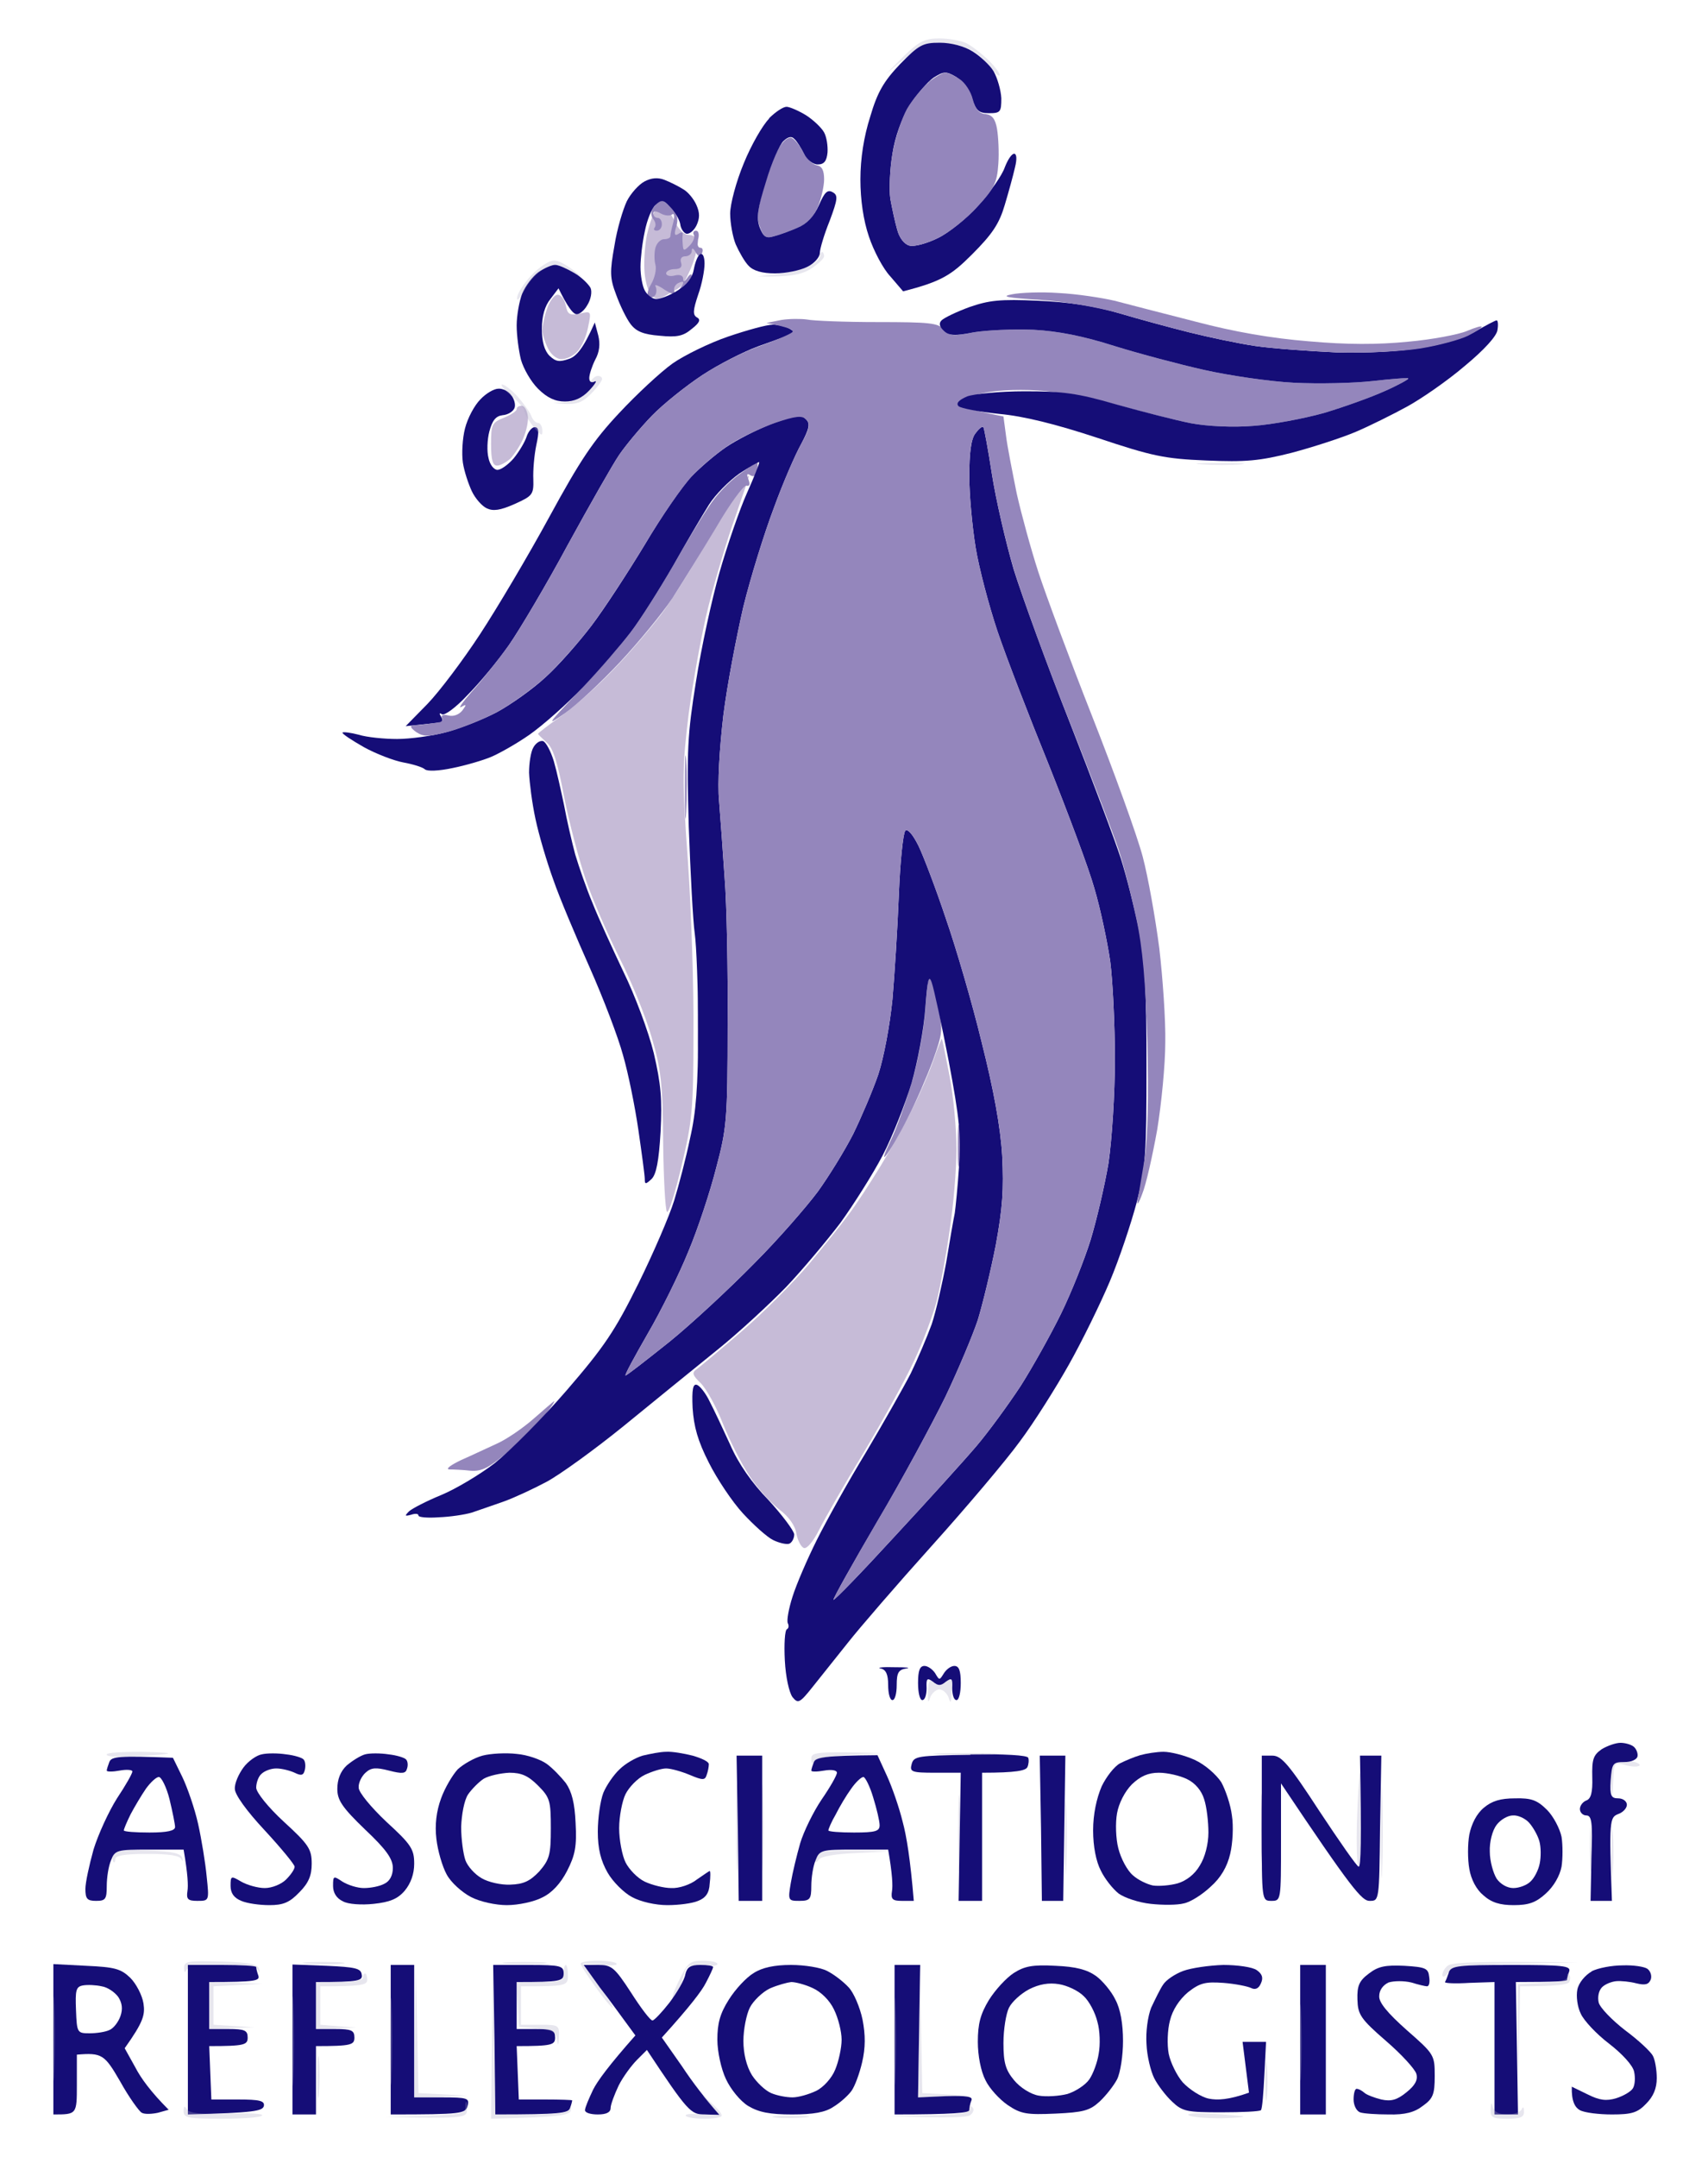 <svg version="1.2" xmlns="http://www.w3.org/2000/svg" viewBox="0 0 400 505" width="400" height="505"><style>.a{opacity:.3;fill:#adaac4}.b{opacity:1;fill:#150d77}.c{fill:#9486bc}.d{fill:#c6bbd7}</style><path class="a" d="m191.5 433.7c-0.5 0.3-0.8 1.1-0.7 1.7q0.2 1.1 1-0.1c0.4-0.7 3.9-1.3 8.7-1.5l8-0.4c-12.5-0.3-16.5-0.1-17 0.3z"/><path class="a" d="m26.6 434c-0.3 0.5-0.4 1.3-0.1 1.8 0.3 0.4 0.5 0.1 0.5-0.6 0-0.8 2.2-1.2 7.5-1.2 5.1 0 7.7 0.4 8 1.3 0.3 0.6 0.4 0.5 0.2-0.3-0.3-1.1-2.2-1.6-7.9-1.8-4.6-0.2-7.9 0.1-8.2 0.8z"/><path class="a" d="m377.4 434c0 5.2 0.1 7.3 0.3 4.5 0.2-2.8 0.2-7 0-9.5-0.2-2.5-0.3-0.2-0.3 5z"/><path class="a" d="m372.3 433c0 4.7 0.2 6.5 0.4 4 0.2-2.5 0.2-6.3 0-8.5-0.2-2.2-0.4-0.2-0.4 4.5z"/><path fill-rule="evenodd" class="b" d="m354.8 421c3.8-0.1 5.2 0.4 7.5 2.7 1.5 1.5 3 4.4 3.4 6.3 0.3 1.9 0.3 5.1 0 7-0.4 2.1-1.8 4.6-3.7 6.3-2.3 2.1-4 2.7-7.5 2.7-3.2 0-5.2-0.6-7.1-2.3-1.6-1.3-2.9-3.7-3.3-6.2-0.4-2.2-0.4-5.8 0-8 0.5-2.5 1.7-4.9 3.4-6.3 1.9-1.6 3.9-2.2 7.3-2.2zm-5.9 12.5c0 2.2 0.8 5 1.6 6.3 0.9 1.3 2.5 2.2 3.9 2.2 1.4 0 3.2-0.7 4-1.5 0.9-0.8 1.9-2.7 2.2-4.3 0.3-1.5 0.3-3.8-0.1-5.2-0.4-1.4-1.5-3.3-2.4-4.3-0.9-1-2.6-1.8-3.8-1.7-1.2 0-2.9 1-3.8 2.2-1 1.3-1.7 4-1.6 6.3z"/><path class="a" d="m249.4 430.5c0 7.7 0.2 10.6 0.3 6.5 0.2-4.1 0.2-10.4 0-14-0.2-3.6-0.3-0.2-0.3 7.5z"/><path class="a" d="m317.8 426c-0.2 6.1 0 11 0.4 11 0.5 0 0.8-4.9 0.8-11 0-6.1-0.2-11-0.4-11-0.3 0-0.6 5-0.8 11z"/><path class="c" d="m295.4 428.5c0 7.7 0.2 10.6 0.3 6.5 0.2-4.1 0.2-10.4 0-14-0.2-3.6-0.3-0.2-0.3 7.5z"/><path class="a" d="m224.4 429c0 8 0.2 11.4 0.3 7.5 0.2-3.9 0.2-10.4 0-14.5-0.1-4.1-0.3-1-0.3 7z"/><path class="a" d="m377.4 413.2c-0.3 0.7-0.3 2.9-0.1 4.8 0.3 3.1 0.4 2.9 0.5-1 0.2-4.5 0.2-4.5 3.2-3.7 1.6 0.4 3 0.3 3-0.1 0-0.4-1.3-0.9-3-1-1.7-0.1-3.3 0.3-3.6 1z"/><path class="a" d="m323.4 429c0 9.6 0.2 13.4 0.3 8.5 0.2-4.9 0.2-12.8 0-17.5-0.1-4.7-0.3-0.6-0.3 9z"/><path class="a" d="m178.4 428c0 9.1 0.2 12.7 0.3 8 0.2-4.7 0.2-12.1 0-16.5-0.1-4.4-0.3-0.6-0.3 8.5z"/><path class="a" d="m172.4 428c0 9.1 0.2 12.7 0.3 8 0.2-4.7 0.2-12.1 0-16.5-0.1-4.4-0.3-0.6-0.3 8.5z"/><path class="b" d="m295.5 428c0 17 0 17 2.3 17 2.2 0 2.2-0.2 2.2-13.8v-13.7c16.6 24.8 19 27.6 20.8 27.5 2.2 0 2.2-0.1 2.4-17l0.3-17h-5c0.4 20.1 0.2 26-0.3 26-0.4 0-4.5-5.9-9.2-13-7.1-10.9-8.9-13-11-13h-2.5z"/><path class="b" d="m243.8 428l0.2 17h5l0.5-34h-6z"/><path fill-rule="evenodd" class="b" d="m205.5 410.9l2.2 4.8c1.2 2.6 2.9 7.5 3.7 10.8 0.9 3.3 1.8 8.8 2.6 18.5h-2.8c-2.2 0-2.6-0.4-2.3-2.3 0.2-1.2 0.1-3.9-0.9-9.7h-8c-7.6 0-8.1 0.1-9 2.5-0.6 1.4-1 4.1-1 6 0 3.1-0.3 3.5-2.8 3.5-2.6 0-2.7-0.1-2-4.2 0.4-2.4 1.4-6.5 2.2-9.3 0.8-2.7 3.1-7.4 5-10.2 2-2.9 3.6-5.7 3.6-6.3 0-0.6-1.3-0.8-3-0.5-1.7 0.3-3 0.3-3 0 0-0.3 0.3-1.2 0.6-2 0.4-1.1 2.3-1.5 14.9-1.6zm-9.8 13.9c-1 1.7-1.7 3.4-1.7 3.7 0 0.3 2.7 0.5 6 0.5 5 0 6-0.3 6-1.7 0-1-0.7-3.9-1.5-6.5-0.8-2.7-1.9-4.8-2.3-4.8-0.5 0-1.8 1.2-2.9 2.8-1.1 1.5-2.7 4.2-3.6 6z"/><path class="b" d="m172.8 428l0.2 17h5.5v-34h-6z"/><path fill-rule="evenodd" class="b" d="m40.5 411.5l2.2 4.5c1.2 2.5 2.9 7.4 3.7 11 0.8 3.6 1.7 9.1 2 12.3 0.6 5.7 0.6 5.7-2.2 5.7-2.2 0-2.6-0.4-2.3-2.3 0.2-1.2 0.1-3.9-0.9-9.7h-8c-7.6 0-8.1 0.1-9 2.5-0.6 1.4-1 4.1-1 6 0 3.1-0.3 3.5-2.5 3.5-2.1 0-2.5-0.5-2.5-2.8 0-1.5 0.9-5.6 1.9-9.2 1.1-3.6 3.6-9 5.5-12 2-3 3.6-5.8 3.6-6.3 0-0.4-1.4-0.5-3-0.2-1.6 0.3-3 0.3-3 0 0-0.3 0.3-1.2 0.6-2 0.5-1.3 2.1-1.5 14.9-1zm-9.9 13.2c-0.9 1.8-1.6 3.5-1.6 3.8 0 0.3 2.7 0.5 6 0.5 4.1 0 6-0.4 6-1.3 0-0.6-0.6-3.6-1.3-6.5-0.7-2.8-1.9-5.2-2.5-5.2-0.6 0-1.9 1.2-3 2.7-1.1 1.6-2.7 4.3-3.6 6z"/><path fill-rule="evenodd" class="b" d="m272.5 410.1c1.6 0 4.9 0.8 7.3 1.9 2.4 1.1 5 3.4 6.2 5.2 1 1.8 2.2 5.3 2.5 7.8 0.4 2.5 0.2 6.5-0.4 9-0.7 3-2.2 5.6-4.6 7.7-1.9 1.8-4.7 3.6-6.3 3.9-1.5 0.4-5 0.4-7.7 0.1-2.8-0.3-6.1-1.4-7.5-2.4-1.4-1.1-3.3-3.5-4.2-5.4-1.1-2.1-1.8-5.6-1.8-9.4 0-3.8 0.8-7.5 2-10.3 1.1-2.3 3-4.7 4.3-5.4 1.2-0.6 3.3-1.5 4.7-1.9 1.4-0.4 3.9-0.8 5.5-0.8zm-10.9 14.4c-0.4 2.2-0.3 5.9 0.3 8.2 0.6 2.4 2.1 5.2 3.4 6.3 1.2 1.1 3.3 2.1 4.7 2.4 1.4 0.2 4 0 5.8-0.5 2-0.6 4-2.1 5.2-4.2 1.2-1.9 2-5 2-7.7 0-2.5-0.4-6-1-7.8-0.6-2-2.1-3.8-4-4.7-1.6-0.8-4.6-1.5-6.6-1.5-2.5 0-4.3 0.8-6.3 2.7-1.7 1.7-3.1 4.5-3.5 6.8z"/><path class="b" d="m227.3 410.8c-12.4 0.2-13.3 0.3-13.8 2.2-0.5 1.8 0 2 5.5 2h6l-0.5 30h5.5v-30c8 0 10.2-0.5 10.6-1.3 0.3-0.6 0.4-1.7 0.2-2.2-0.2-0.6-5.4-0.9-13.6-0.8z"/><path class="a" d="m220 410.7c3.6 0.2 9.7 0.2 13.5 0 3.8-0.2 0.9-0.3-6.5-0.3-7.4 0-10.6 0.1-7 0.3z"/><path class="a" d="m190 411.8q0 1.7 0.8 0.5c0.4-0.7 3.8-1.3 8.2-1.5l7.5-0.4c-15.5-0.4-16.5-0.2-16.5 1.3z"/><path class="b" d="m150.5 411c-1.7 0.5-4.1 1.9-5.4 3.2-1.4 1.3-3.1 3.8-3.8 5.5-0.7 1.8-1.3 5.9-1.3 9.1 0 4 0.7 6.8 2.3 9.6 1.2 2.1 3.8 4.7 5.7 5.7 2 1.1 5.5 1.9 8.3 1.9 2.6 0 5.8-0.4 7.2-1 1.8-0.7 2.6-1.9 2.7-4 0.2-1.6 0.2-3 0-3-0.1 0-1.4 0.9-3 2-1.5 1.2-4.2 2.1-6 2-1.7 0-4.5-0.7-6.2-1.5-1.7-0.8-3.7-2.9-4.5-4.5-0.8-1.6-1.5-5.3-1.5-8 0-2.7 0.7-6.4 1.5-8 0.8-1.6 2.8-3.7 4.5-4.5 1.7-0.8 3.9-1.5 5-1.5 1.1 0 3.6 0.7 5.5 1.5 3.1 1.3 3.6 1.3 4 0 0.3-0.8 0.5-1.9 0.5-2.5 0-0.6-1.7-1.4-3.8-2-2-0.5-4.8-1-6.2-0.9-1.4 0-3.8 0.5-5.5 0.9z"/><path fill-rule="evenodd" class="b" d="m121 410.6c2.5 0.2 5.6 1.3 7 2.3 1.4 1 3.4 3.1 4.5 4.5 1.4 2 2.1 4.7 2.3 9.4 0.3 5.4-0.1 7.5-2 11.2-1.5 2.9-3.5 5.1-5.8 6.2-1.9 1-5.6 1.8-8.3 1.8-2.6 0-6.3-0.8-8.4-1.9-2.1-1.1-4.7-3.4-5.7-5.3-1-1.8-2.1-5.6-2.4-8.3-0.4-3.3 0-6.5 1.1-9.5 0.9-2.5 2.7-5.5 3.9-6.8 1.3-1.2 3.9-2.7 5.8-3.2 1.9-0.5 5.5-0.7 8-0.4zm-11.4 9.5c-0.9 1.4-1.5 4.7-1.6 7.6 0 2.9 0.5 6.4 1 7.8 0.5 1.4 2.2 3.3 3.8 4.2 1.5 0.9 4.5 1.6 6.7 1.5 3.1-0.1 4.6-0.8 6.8-3.1 2.4-2.8 2.7-3.9 2.7-10.1 0-6.4-0.2-7.2-3-10-2.3-2.3-3.9-3-6.7-3-2.1 0.1-4.8 0.7-6 1.4-1.1 0.7-2.8 2.4-3.7 3.7z"/><path class="b" d="m85.5 410.7c-1.1 0.3-3 1.5-4.3 2.6-1.5 1.4-2.2 3.3-2.2 5.5 0 2.6 1.1 4.3 6.5 9.5 5 4.7 6.5 6.9 6.5 9 0 1.7-0.7 3.1-2 3.7-1.1 0.6-3.2 1-4.8 1-1.5 0-3.7-0.7-5-1.5-2.1-1.4-2.2-1.4-2.2 1 0 1.6 0.8 2.9 2.3 3.6 1.2 0.7 4.4 0.9 7.2 0.6 3.7-0.4 5.6-1.1 7.3-3.1 1.4-1.7 2.2-3.9 2.2-6.3 0-3.4-0.7-4.5-6.5-9.8-3.6-3.4-6.5-6.9-6.5-8-0.1-1.1 0.7-2.7 1.6-3.5 1.3-1.2 2.4-1.3 5.5-0.5 3.1 0.8 3.9 0.7 4.2-0.4 0.3-0.8 0.2-1.8-0.2-2.2-0.3-0.4-2.2-1-4.1-1.2-1.9-0.3-4.4-0.3-5.5 0z"/><path class="b" d="m61.3 410.7c-1.2 0.2-3.2 1.6-4.3 3.1-1.1 1.5-2.1 3.7-2 5 0 1.3 2.7 5.1 7 9.7 3.8 4.1 7 8 7 8.5 0 0.6-0.9 1.9-2 3-1.1 1.1-3.3 2-5 2-1.6 0-4.1-0.7-5.5-1.5-2.4-1.4-2.5-1.4-2.5 1 0 1.7 0.8 2.8 2.5 3.5 1.4 0.6 4.3 1 6.6 1 3.2 0 4.7-0.6 7-3 2.2-2.2 2.9-4 2.9-6.7 0-3.4-0.7-4.5-6.5-9.8-3.7-3.4-6.5-6.9-6.5-8 0-1.1 0.5-2.6 1.2-3.2 0.7-0.7 2.2-1.3 3.5-1.3 1.3 0 3.2 0.5 4.3 1 1.6 0.8 2.1 0.6 2.4-0.7 0.2-0.9 0.1-2-0.3-2.4-0.3-0.4-2.2-1-4.1-1.2-1.9-0.3-4.5-0.3-5.7 0z"/><path class="a" d="m25 410.8c0 0.4 2.6 0.6 5.7 0.4 3.2-0.1 6.9-0.4 8.3-0.6 1.4-0.2-1.2-0.4-5.8-0.5-4.5 0-8.2 0.2-8.2 0.6z"/><path class="b" d="m375.1 409.5c-2 1.4-2.3 2.4-2.2 6.6 0.1 3.5-0.3 5-1.4 5.4-0.8 0.3-1.5 1.2-1.5 2 0 0.8 0.7 1.5 1.5 1.5 1.3 0 1.5 1.7 1.2 10l-0.2 10h5c-0.7-18.9-0.5-19.5 1.4-20.3 1.2-0.4 2.1-1.4 2.1-2.2 0-0.8-0.9-1.5-2-1.5-1.7 0-2-0.6-1.8-4.2 0.3-4 0.5-4.3 3.2-4.3 1.7 0 3-0.6 3.1-1.4 0.1-0.7-0.3-1.7-0.9-2.2-0.6-0.5-2-0.9-3.1-0.9-1.1 0-3.1 0.7-4.4 1.5z"/><path class="a" d="m217.3 396.1q-0.1 3.5 0.5 1.4c0.4-1.1 1.4-2 2.2-2 0.8 0 1.8 0.9 2.2 2 0.4 1.5 0.6 1.1 0.7-1.5 0.2-3 0-3.3-1.4-2.3-1.1 1-1.8 1-2.8 0.2-1-0.9-1.3-0.4-1.4 2.2z"/><path class="b" d="m215 394c0 2.2 0.4 4 1 4 0.6 0 1-1.2 1-2.8-0.1-2.3 0.1-2.5 1.5-1.5 1.2 1 1.8 1 3 0 1.4-1 1.6-0.8 1.5 1.5 0 1.6 0.4 2.8 1 2.8 0.6 0 1-1.8 1-4 0-2.9-0.4-4-1.5-4-0.8 0-1.9 0.8-2.5 1.8-1 1.6-1 1.6-2-0.1-0.6-0.9-1.7-1.7-2.5-1.7-1.1 0-1.5 1.1-1.5 4z"/><path class="b" d="m206.3 390.6c1.2 0.3 1.7 1.4 1.7 3.9 0 1.9 0.4 3.5 1 3.5 0.6 0 1-1.6 1-3.5 0-2.9 0.4-3.6 2.2-3.9 1.3-0.2 0-0.3-2.7-0.3-2.8-0.1-4.2 0.1-3.3 0.3z"/><path class="c" d="m125 332.1c-2.5 2.2-6.3 4.8-8.5 5.8-2.2 1-6 2.8-8.5 3.9-2.5 1.2-3.7 2.1-2.8 2.2 1 0 3.3 0.1 5 0.3 2.7 0.2 4.4-0.7 9.2-4.8 3.2-2.7 7-6.5 8.3-8.3 1.3-1.7 2.3-3.2 2.1-3.2-0.2 0.1-2.3 1.9-4.8 4.1z"/><path class="b" d="m162.2 329.6c0.3 4.4 1.2 7.7 3.8 12.8 1.9 3.8 5.5 9.2 8 11.9 2.5 2.7 5.6 5.5 7 6.2 1.4 0.7 3.1 1.1 3.8 0.9 0.6-0.2 1.2-1.2 1.2-2.2-0.1-0.9-2.8-4.5-6-8-3.9-4-7.1-8.6-9-13-1.7-3.7-3.8-8.2-4.8-10.1-0.9-1.9-2.3-3.7-3-3.9-0.9-0.3-1.2 1-1 5.4z"/><path class="c" d="m224.3 268.5c0 4.4 0.2 6 0.4 3.5 0.2-2.5 0.2-6.1 0-8-0.2-1.9-0.4 0.1-0.4 4.5z"/><path class="d" d="m218.6 248.2c-1 2.9-3.2 8-4.9 11.3-1.6 3.3-5 9.4-7.5 13.5-2.5 4.1-5.9 9.3-7.6 11.5-1.6 2.2-5.8 7.4-9.2 11.5-3.5 4.1-10.4 11.1-15.5 15.5-5.1 4.4-9.9 8.4-10.7 9-1.2 0.8-1.1 1.4 0.9 3.3 1.3 1.3 3.7 5.6 5.2 9.5 1.6 4 4.4 9.5 6.2 12.2 1.8 2.8 4.9 6.2 6.9 7.8 2.3 1.7 3.8 3.8 4.1 5.7 0.3 1.6 1.1 3.2 1.8 3.4 0.7 0.2 2.2-1.6 3.5-4.2 1.3-2.6 6-10.8 10.5-18.2 4.4-7.4 9.8-17.1 11.8-21.5 2.1-4.4 4.4-10.7 5.3-14 0.8-3.3 2.2-10.7 3-16.5 0.9-5.8 1.6-14.3 1.6-19 0-4.7-0.7-12.3-1.6-17-0.9-4.7-1.7-8.6-1.8-8.8-0.1-0.2-1 2.1-2 5z"/><path class="c" d="m216.7 236.3c-0.3 4.5-1.7 12.1-3.1 16.9-1.5 4.9-3.7 11.2-5.1 14-1.4 2.9-1.9 4.4-1 3.3 0.9-1.1 3.2-5 5.1-8.8 1.9-3.7 4.5-9.7 5.9-13.5 2.3-6.5 2.4-6.9 1-13.5-0.8-3.7-1.6-6.7-1.8-6.7-0.2 0-0.7 3.7-1 8.2z"/><path class="c" d="m163.4 240c0 6.9 0.1 9.6 0.3 6 0.2-3.6 0.2-9.2 0-12.5-0.2-3.3-0.3-0.4-0.3 6.5z"/><path class="c" d="m160.4 184.5c0 6.6 0.1 9.1 0.3 5.5 0.2-3.6 0.2-9 0-12-0.2-3-0.3-0.1-0.3 6.5z"/><path class="b" d="m124.9 175c-0.6 1-1 3.7-1 5.9 0.1 2.3 0.7 7.1 1.5 10.8 0.8 3.8 2.7 10.2 4.2 14.3 1.4 4.1 5.3 13.3 8.5 20.5 3.2 7.2 6.7 16.4 7.8 20.5 1.2 4.1 2.8 12 3.6 17.5 0.8 5.5 1.5 10.7 1.5 11.5 0 1.3 0.2 1.3 1.6 0 1.1-1.1 1.7-4.2 2.1-11 0.4-7.7 0.1-11.2-1.6-18.5-1.2-4.9-4.4-13.5-7.1-19-2.6-5.5-5.9-12.7-7.2-16-1.4-3.3-3.2-8.5-4.1-11.5-0.8-3-2-8.2-2.6-11.5-0.7-3.3-1.7-7.9-2.4-10.3-0.7-2.3-1.8-4.4-2.5-4.7-0.7-0.2-1.7 0.4-2.3 1.5z"/><path class="d" d="m172.2 115.8c-1.7 2.6-5.4 8.8-8.2 13.7-2.9 4.9-7 11.5-9.3 14.5-2.3 3-7.1 8.7-10.8 12.5-3.6 3.8-9.2 8.8-12.3 11-3.1 2.2-5.6 4.1-5.6 4.3 0 0.1 0.9 1 2 2 1.5 1.2 2.6 4.7 4.1 12.7 1.2 6.1 3.5 14.8 5.1 19.5 1.6 4.7 5.2 12.9 7.9 18.3 2.7 5.3 6.1 13.6 7.5 18.5 2.2 7.5 2.6 10.8 2.7 24.4 0.1 8.6 0.5 16 0.9 16.5 0.4 0.4 1.9-4.4 3.4-10.7 2.5-10.4 2.8-13.3 2.8-31 0.1-10.7-0.5-28.9-1.3-40.5-1.4-19.2-1.3-22.2 0.2-34.5 1-7.4 3-18.7 4.6-25 1.6-6.3 4.4-15.8 6.3-21 1.8-5.2 3.3-9.5 3.2-9.7 0-0.1-1.5 1.9-3.2 4.5z"/><path class="a" d="m281.5 108.7c2.8 0.2 6.8 0.2 9 0 2.2-0.2-0.1-0.3-5-0.3-4.9 0-6.8 0.1-4 0.3z"/><path class="c" d="m173.2 111c-2.3 1.6-5.5 4.9-7 7.3-1.6 2.3-5.5 8.7-8.6 14.2-3.2 5.5-7.6 12.5-9.9 15.5-2.3 3-7.8 9.3-12.2 13.9-7.5 7.9-7.7 8.2-3.1 5 2.7-1.9 8.4-7.2 12.8-11.9 4.4-4.7 9.9-11.4 12.3-15 2.3-3.6 6.9-11 10.2-16.5 3.2-5.5 6.4-9.9 7.1-9.8 0.8 0.2 0.9-0.3 0.5-1.4-0.5-1.3-0.4-1.6 0.5-1 0.7 0.4 1.3 0.1 1.5-0.9 0.1-0.9 0.2-1.8 0.1-2.1 0-0.2-1.9 1-4.2 2.7z"/><path class="b" d="m180.5 99.3c-3.3 1.3-8 3.7-10.5 5.4-2.5 1.7-6.1 4.8-8.2 7-2 2.1-6.9 9.2-10.8 15.8-4 6.6-9.6 15.2-12.5 19-2.9 3.8-7.7 9.3-10.7 12-3 2.8-8.1 6.4-11.4 8.2-3.2 1.7-8.6 3.8-11.9 4.7-3.3 0.9-8.5 1.6-11.5 1.6-3 0-7.1-0.4-9-1-1.9-0.5-3.6-0.7-3.8-0.5-0.1 0.3 2.2 1.8 5 3.4 2.9 1.6 7.1 3.2 9.3 3.6 2.2 0.4 4.5 1.1 5 1.6 0.6 0.5 3.2 0.4 6.5-0.3 3-0.6 7.1-1.8 9-2.6 1.9-0.8 6-3.1 9-5.2 3-2.1 8.7-7.1 12.5-11.1 3.9-4.1 8.9-9.9 11.2-12.9 2.3-3 6.7-10 9.9-15.5 3.1-5.5 6.9-11.9 8.4-14.3 1.5-2.4 4.7-5.6 7.1-7.3 2.4-1.6 4.5-2.8 4.7-2.7 0.1 0.2-1.2 3.5-2.9 7.3-1.7 3.8-4.6 12.2-6.4 18.5-1.8 6.3-4.3 17.8-5.5 25.5-2 12.5-2.2 16.2-1.7 34 0.4 11 1 22.3 1.4 25 0.4 2.8 0.8 12.9 0.8 22.5 0 13.2-0.5 19.5-1.9 25.5-0.9 4.4-2.6 10.9-3.7 14.5-1.1 3.6-4.9 12.4-8.4 19.5-5.5 11.1-8 14.8-16.8 25-5.7 6.6-13.3 14.2-16.8 17-3.5 2.7-9.2 6.1-12.6 7.5-3.4 1.4-6.7 3.1-7.5 3.8-1.1 1.1-1 1.2 0.5 0.8 0.9-0.3 1.7-0.3 1.7 0.2 0 0.4 2.1 0.6 4.8 0.4 2.6-0.1 6-0.6 7.7-1.1 1.7-0.6 5-1.7 7.5-2.6 2.5-0.9 7-3 10-4.6 3-1.6 11.2-7.5 18.1-13.1 7-5.7 16.8-13.7 21.9-17.8 5.1-4.1 12.3-10.8 16.1-14.7 3.8-4 9.5-10.8 12.7-15 3.1-4.3 7.6-11.4 9.9-15.8 2.3-4.4 5.3-12.1 6.8-17 1.4-4.9 2.9-12.8 3.2-17.5 0.5-6.6 0.8-8 1.5-6 0.5 1.4 2.3 9.7 4 18.5 2.5 13.3 2.9 17.4 2.4 24.5-0.3 4.7-0.8 9.6-1 11-0.3 1.4-1.2 6.6-2 11.5-0.9 4.9-2.4 11.5-3.4 14.5-1.1 3-3.3 8.2-4.9 11.5-1.7 3.3-6.4 11.6-10.5 18.5-4.2 6.9-9.3 16.1-11.5 20.5-2.2 4.4-4.8 10.4-5.7 13.3-0.9 2.8-1.4 5.6-1.1 6.2 0.3 0.6 0.2 1.2-0.2 1.4-0.5 0.2-0.7 3.5-0.5 7.3 0.2 3.9 1 7.5 1.8 8.6 1.3 1.6 1.7 1.4 4.8-2.5 1.9-2.4 5.6-7 8.3-10.4 2.6-3.3 11.4-13.5 19.5-22.5 8.1-9 17.4-20 20.6-24.4 3.3-4.4 8.4-12.5 11.5-18 3.1-5.5 7.4-14.3 9.6-19.5 2.2-5.2 5-13.6 6.3-18.5 2.1-8.1 2.3-11.3 2.3-32 0-18.1-0.4-24.9-1.8-32-1-4.9-2.9-12.4-4.2-16.5-1.3-4.1-6.7-18.4-11.9-31.7-5.3-13.4-11.2-29.6-13.2-36-1.9-6.5-4.2-16.5-5.1-22.3-0.9-5.8-1.8-10.7-2-11-0.3-0.3-1.1 0.4-1.9 1.5-1 1.3-1.4 4.6-1.4 10 0 4.4 0.7 11.9 1.5 16.8 0.8 4.8 3.1 13.5 5.1 19.5 2 5.9 7.4 19.9 12 31.2 4.5 11.3 9.4 24.3 10.7 29 1.4 4.7 3 12.3 3.7 17 0.6 4.7 1.1 15 1.1 23 0 8.2-0.7 18.8-1.5 24.3-0.9 5.3-2.8 13.4-4.2 18-1.4 4.5-4.5 12.3-6.9 17.2-2.4 4.9-6.7 12.6-9.5 17-2.9 4.4-7.5 10.7-10.3 14-2.8 3.3-11.5 12.9-19.2 21.2-7.7 8.4-14.1 15-14.3 14.8-0.1-0.3 4.5-8.5 10.2-18.2 5.8-9.8 12.9-23 16-29.3 3-6.3 6.4-14.4 7.6-18 1.1-3.6 3-11.4 4.2-17.5 1.6-8.7 1.9-13.1 1.5-21-0.4-6.7-2-15.4-4.8-26.5-2.2-9.1-6-22.1-8.4-29-2.3-6.9-5.2-14.5-6.4-17-1.4-2.8-2.6-4.1-3.1-3.5-0.5 0.6-1.2 7.3-1.5 15-0.3 7.7-1 18.7-1.5 24.5-0.6 6-2 13.5-3.3 17.5-1.3 3.8-4 10.1-5.9 14-2 3.9-5.7 9.9-8.3 13.5-2.7 3.6-9.3 11.2-14.9 16.8-5.6 5.7-14.5 14-19.8 18.3-5.4 4.3-10 7.9-10.3 7.9-0.3 0 2.1-4.4 5.2-9.8 3.1-5.3 7.4-14 9.5-19.2 2.2-5.2 5.1-14 6.5-19.5 2.5-9.4 2.7-11.4 2.7-33.5 0.1-12.9-0.2-28.4-0.7-34.5-0.4-6.1-1-14.2-1.3-18-0.4-4.2 0.1-12.2 1-20 0.9-7.2 3.1-18.6 4.7-25.5 1.7-6.9 4.9-17.2 7.1-23 2.1-5.8 5-12.5 6.4-15 1.9-3.6 2.2-4.8 1.2-5.8-0.7-0.7-1.5-1.2-1.8-1.2-0.3 0.1-3.2 1.1-6.5 2.3z"/><path class="d" d="m121 95.8c0 0.4-1.3 1.3-3 2-2.8 1.1-3 1.6-3 6.2 0 3.7 0.4 5 1.4 5 0.8 0 2.2-0.8 3.2-1.7 0.9-1 2.3-3.1 3-4.8 0.7-1.7 1.2-4 1-5.2-0.2-1.3-0.8-2.3-1.4-2.3-0.7 0-1.2 0.3-1.2 0.8z"/><path class="b" d="m112.5 93.5c-1.4 1.4-3 4.4-3.6 6.8-0.6 2.3-0.8 5.9-0.5 8 0.3 2 1.3 5 2.1 6.7 0.8 1.7 2.4 3.5 3.5 4 1.5 0.7 3.1 0.5 6.5-1 4.2-1.9 4.5-2.2 4.4-5.8-0.1-2 0.2-5.6 0.7-8 0.7-3.2 0.6-4.2-0.4-4.2-0.6 0-1.5 1-1.9 2.3-0.4 1.2-1.7 3.4-3 5-1.3 1.5-3 2.7-3.8 2.7-0.8 0-1.8-1.2-2.1-2.8-0.4-1.5-0.3-4.3 0.2-6.2 0.7-2.6 1.5-3.6 3.1-3.8 1.3-0.1 2.5-0.9 2.8-1.7 0.3-0.8-0.1-2.2-0.8-3-0.6-0.9-2-1.6-3-1.5-1 0-2.9 1.1-4.2 2.5z"/><path class="a" d="m119.7 92.6c1.7 1.4 3.1 3.1 3.1 3.7 0.1 0.7 1.1 2.3 2.2 3.7 1.7 2 2.1 2.2 2 0.8 0-1-0.5-1.8-1-1.8-0.6 0-1.3-0.8-1.6-1.7-0.4-1-1.9-3-3.3-4.6-1.4-1.5-3-2.7-3.5-2.7-0.5 0 0.4 1.2 2.1 2.6z"/><path class="a" d="m138.5 89c-0.3 0.5-0.3 1 0 1 0.3 0-0.3 0.9-1.2 2-1 1.2-3.1 2.1-4.8 2.2l-3 0.1c5.3 0.7 6.7 0.1 8.8-2 1.5-1.5 2.7-3.1 2.7-3.6 0-0.4-0.4-0.7-1-0.7-0.5 0-1.1 0.5-1.5 1z"/><path class="b" d="m170.5 78.8c-4.4 1.5-10.3 4.4-13 6.3-2.8 2-8.4 7.2-12.5 11.6-6.1 6.5-9.1 11-16.4 24.4-4.9 9-12.2 21.3-16.2 27.4-4 6.1-9.5 13.4-12.3 16.3l-5.1 5.2c5.8-0.6 7.8-0.8 8.2-0.9 0.5-0.1 0.5-0.7 0.1-1.3-0.5-0.8-0.4-1 0.2-0.6 0.6 0.4 3.3-1.6 6-4.5 2.8-2.8 7.2-8.1 9.7-11.7 2.5-3.6 8.8-14.2 13.8-23.5 5.1-9.3 10.5-18.8 12-21 1.5-2.2 4.9-6.3 7.6-9.1 2.7-2.8 8.1-7.1 11.9-9.6 3.8-2.5 9.7-5.5 13-6.7 3.3-1.2 6.7-2.4 7.5-2.7 1.3-0.4 1.3-0.6 0-1.4-0.8-0.5-2.6-1-4-1-1.4 0-6.1 1.3-10.5 2.8z"/><path class="c" d="m183 74.9l-3.5 0.7c5.6 1.1 6.6 1.7 6 2.2-0.6 0.5-3.9 1.9-7.5 3.2-3.6 1.2-9.7 4.3-13.5 6.8-3.8 2.5-9.2 6.8-11.9 9.6-2.7 2.8-6.1 6.9-7.6 9.1-1.5 2.2-6.9 11.7-12 21-5 9.3-11.3 19.9-13.8 23.5-2.6 3.6-6.5 8.5-8.7 10.9-2.2 2.5-3.3 4.1-2.5 3.6 1.3-0.7 1.3-0.6 0.3 0.8-0.8 1-2.1 1.5-3.3 1.2-1.1-0.3-1.8-0.1-1.5 0.5 0.3 0.6-0.1 1.1-0.8 1.1-0.6 0.1-1.9 0.3-2.7 0.4-0.8 0.1-2.2 0.3-3 0.3-1.1 0.1-1 0.5 0.5 1.6 1.7 1.1 2.8 1.1 7.5-0.1 3-0.8 8.2-2.9 11.4-4.6 3.3-1.8 8.4-5.5 11.4-8.2 3-2.8 7.8-8.2 10.7-12 2.9-3.9 8.5-12.4 12.5-19 3.9-6.6 9-13.9 11.3-16.3 2.3-2.4 6.2-5.6 8.7-7.2 2.5-1.6 7.2-3.8 10.5-5 4.8-1.6 6.3-1.8 7.3-0.8 1 1.1 0.8 2.2-1.2 5.8-1.4 2.5-4.3 9.2-6.4 15-2.2 5.8-5.4 16.1-7.1 23-1.6 6.9-3.8 18.3-4.7 25.5-0.9 7.8-1.4 15.8-1 20 0.3 3.8 0.9 11.9 1.3 18 0.5 6.1 0.8 21.6 0.7 34.5 0 22.1-0.2 24.1-2.7 33.5-1.4 5.5-4.3 14.3-6.5 19.5-2.1 5.2-6.4 13.9-9.5 19.2-3.1 5.4-5.5 9.8-5.2 9.8 0.3 0 4.9-3.6 10.3-7.9 5.3-4.3 14.2-12.6 19.8-18.3 5.6-5.6 12.2-13.2 14.9-16.8 2.6-3.6 6.3-9.6 8.3-13.5 1.9-3.9 4.6-10.2 5.9-14 1.3-4 2.7-11.5 3.3-17.5 0.5-5.8 1.2-16.8 1.5-24.5 0.3-7.7 1-14.4 1.5-15 0.5-0.6 1.7 0.7 3.1 3.5 1.2 2.5 4.1 10.1 6.4 17 2.4 6.9 6.2 19.9 8.4 29 2.8 11.1 4.4 19.8 4.8 26.5 0.4 7.9 0.1 12.3-1.5 21-1.2 6.1-3.1 13.9-4.2 17.5-1.2 3.6-4.6 11.7-7.6 18-3.1 6.3-10.2 19.5-16 29.2-5.7 9.8-10.3 18-10.2 18.3 0.2 0.2 6.6-6.4 14.3-14.8 7.7-8.3 16.4-17.9 19.2-21.2 2.8-3.3 7.4-9.6 10.3-14 2.8-4.4 7.1-12.1 9.5-17 2.4-4.9 5.5-12.7 6.9-17.3 1.4-4.5 3.3-12.6 4.2-18 0.8-5.4 1.5-16 1.5-24.2 0-8-0.5-18.3-1.1-23-0.7-4.7-2.3-12.3-3.7-17-1.3-4.7-6.2-17.7-10.7-29-4.6-11.3-10-25.3-12-31.3-2-5.9-4.3-14.6-5.1-19.5-0.8-4.8-1.5-12.3-1.5-16.7 0-5.4 0.4-8.7 1.4-10 0.8-1.1 1.6-1.8 1.9-1.5 0.2 0.3 1.1 5.2 2 11 0.9 5.8 3.2 15.8 5.1 22.2 2 6.5 7.8 22.5 13 35.5 5.2 13.1 10.4 26.7 11.6 30.3 1.2 3.6 3 10.8 4.1 16 1.5 6.8 2.2 15.1 2.6 29 0.3 12.6 0.1 22.1-0.6 27-0.7 4.1-1.4 8.6-1.7 10-0.2 1.4 0.3 0.7 1.1-1.5 0.9-2.2 2.4-8.9 3.5-15 1-6.1 1.9-15.3 1.9-20.5 0.1-5.2-0.6-15.1-1.4-22-0.9-6.9-2.6-16.6-3.9-21.5-1.3-4.9-6.7-19.8-11.9-33-5.2-13.2-10.8-28.3-12.5-33.5-1.7-5.2-4-13.6-5.1-18.5-1-5-2.2-11-2.5-13.5l-0.6-4.5c-8.1-1.6-10.5-2.5-10.5-3 0-0.6 2.2-1.6 5-2.3 3.2-0.8 8.1-1.1 13.5-0.8 4.9 0.3 12.9 1.7 19 3.5 5.8 1.6 13.4 3.5 17 4.2 3.8 0.7 9.8 1 14.5 0.6 4.4-0.3 11.8-1.7 16.5-3 4.7-1.4 11.1-3.7 14.2-5.1 3.2-1.4 5.7-2.8 5.5-3-0.1-0.2-3.8 0.1-8.2 0.6-4.4 0.5-12.7 0.7-18.5 0.4-5.8-0.3-15.2-1.7-21-3-5.8-1.3-15.2-3.8-21-5.6-7.2-2.3-13.2-3.5-19-3.8-4.7-0.2-11 0.1-14 0.6-4.8 1-5.7 0.9-7-0.7-1.3-1.5-3.4-1.7-15.5-1.7-7.7 0-15.1-0.3-16.5-0.6-1.4-0.2-4.1-0.2-6 0.1z"/><path class="b" d="m227 71.9c-3 1.1-5.9 2.5-6.5 3.1q-1 1 0.5 2.4c1.2 1.2 2.6 1.3 7 0.4 3-0.5 9.3-0.8 14-0.6 5.8 0.3 11.8 1.5 19 3.8 5.8 1.8 15.2 4.3 21 5.6 5.8 1.3 15.2 2.7 21 3 5.8 0.3 14.1 0.1 18.5-0.4 4.4-0.5 8.1-0.8 8.3-0.6 0.1 0.2-2.4 1.6-5.6 3-3.1 1.4-9.5 3.7-14.2 5.1-4.7 1.3-12.1 2.7-16.5 3-4.7 0.4-10.7 0.1-14.5-0.6-3.6-0.7-11.4-2.7-17.5-4.4-9.3-2.7-12.7-3.1-21.5-3.1-5.9 0-11.8 0.6-13.5 1.2q-3 1.3-2 2.3c0.6 0.5 4.8 1.3 9.5 1.8 5.7 0.5 13.3 2.4 23 5.6 12.9 4.3 15.7 4.9 25.5 5.3 9.2 0.4 12.5 0.1 20-1.8 4.9-1.3 11.7-3.5 15-4.9 3.3-1.4 8.7-4.1 12-5.9 3.3-1.8 9.4-6 13.5-9.5 4.6-3.8 7.6-7.1 7.7-8.5 0.2-1.2 0.1-2.2-0.2-2.2-0.3 0-2.4 1.1-4.8 2.5-2.5 1.5-7.6 3.1-12.7 3.9-5.2 0.9-12.9 1.3-20 1.1-6.3-0.3-14.9-0.9-19-1.5-4.1-0.6-11.1-2.1-15.5-3.2-4.4-1.1-11.8-3.1-16.5-4.5-5.8-1.7-11.8-2.6-19-2.9-8.8-0.4-11.4-0.1-16 1.5z"/><path class="d" d="m128.1 72.3c-0.6 1.7-1.1 4-1.1 5 0 0.9 0.6 2.8 1.3 4.2 0.7 1.5 2.1 2.6 3.2 2.6 1.1 0 2.8-0.8 3.7-1.8 1-1 2.1-3.5 2.5-5.6 0.8-3.9 0.8-3.9-1.9-3.3-2.4 0.5-2.9 0.2-3.3-1.9-0.3-1.4-1.1-2.5-1.9-2.5-0.8 0-1.9 1.5-2.5 3.3z"/><path class="c" d="m237 68.9c-2.7 0.5-1.3 0.8 6.5 1.3 6 0.4 13.4 1.7 18.5 3.1 4.7 1.4 12.1 3.4 16.5 4.5 4.4 1.1 11.4 2.6 15.5 3.2 4.1 0.6 12.7 1.2 19 1.5 6.6 0.2 14.9-0.2 19.5-0.9 4.4-0.7 9.5-2.1 11.3-3 1.7-0.9 3.2-1.8 3.2-2.1 0-0.3-1.6 0.2-3.5 1-1.9 0.8-8.1 2-13.8 2.5-7 0.7-14.3 0.7-23.2-0.1-8.7-0.7-17.4-2.2-26.5-4.6-7.4-1.9-16-4.1-19-4.9-3-0.7-8.9-1.6-13-1.8-4.1-0.3-9.1-0.1-11 0.3z"/><path class="b" d="m126.1 63.7c-1.4 1-3.1 3.3-3.8 5-0.7 1.8-1.3 5.2-1.3 7.5 0 2.4 0.5 6 1 8 0.6 2.1 2.3 5.1 4 6.8 2.1 2.1 4 3 6.3 3 2.2 0 4-0.8 5.7-2.6 1.4-1.5 1.9-2.4 1.3-2.1-0.8 0.4-1.3 0.1-1.3-0.8 0-0.8 0.6-2.7 1.4-4.3 1-1.8 1.2-3.7 0.7-5.7l-0.8-3c-2.7 6.1-4.3 7.9-6 8.5-2.3 0.8-3.1 0.7-4.6-0.7-1.2-1.2-1.8-3.3-1.8-6.3 0-3 0.7-5.4 2-7l1.9-2.5c2.1 4.3 3.3 5.8 4 6 0.6 0.3 1.9-0.6 2.7-2 0.9-1.4 1.2-3.2 0.8-4.1-0.5-0.9-2.1-2.5-3.8-3.5-1.7-1-3.7-1.9-4.5-1.9-0.8 0-2.6 0.8-3.9 1.7z"/><path class="a" d="m124.5 64.4c-1.8 1.9-3.3 4.2-3.4 5.3-0.1 1 0.6 0.3 1.7-1.7 0.9-1.9 2.9-4.1 4.5-5 2.5-1.4 3-1.3 6 0.3l3.2 1.7c-3.9-3.2-5.8-4.1-6.8-4-1.1 0-3.4 1.5-5.2 3.4z"/><path class="a" d="m192 60c0 0.5-1 1.5-2.3 2.2-1.2 0.7-4.5 1.5-7.2 1.9l-5 0.6c7.4 0.2 10.1-0.4 12.3-1.7 1.7-1.1 3.2-2.5 3.2-3 0-0.5-0.2-1-0.5-1-0.3 0-0.5 0.5-0.5 1z"/><path class="d" d="m153.2 49.7c-0.5 1-1.3 3.4-1.7 5.3-0.4 1.9-0.7 5.5-0.6 8 0.1 2.5 0.8 5.2 1.6 6 1.2 1.3 1.7 1.3 4.7-0.6 2.2-1.3 3.8-3.5 4.9-6.5 0.9-2.4 1.5-5 1.3-5.7-0.2-0.6-1.2-1.2-2.1-1.2-1.1 0-2.4-1.3-3.3-3.2-0.8-1.7-2-3.3-2.6-3.6-0.7-0.2-1.6 0.5-2.2 1.5z"/><path class="d" d="m158 53c0 0.3 0.6 1.9 1.5 3.5 0.8 1.6 1.5 2.4 1.5 1.8 0-0.7 0.4-1.3 1-1.3 0.6 0 0.8 0.7 0.5 1.5-0.3 0.8-1.2 1.5-2 1.5-0.9 0-1.3 0.6-1 1.5q0.5 1.5-1.5 1.5c-1.1 0-2 0.5-2 1 0 0.5 0.9 0.8 2 0.5 1.1-0.3 2-0.2 2 0.3-0.1 0.4-0.8 1.2-1.8 1.9-0.9 0.7-1.3 1.3-0.7 1.3 0.6 0.1 1.5-0.5 2.2-1.2 0.6-0.7 1.8-3.1 2.6-5.3 0.8-2.2 1.2-4.6 1.1-5.3-0.2-0.6-1.3-1.2-2.4-1.2-1.1 0-2.2-0.6-2.4-1.3-0.3-0.6-0.5-1-0.6-0.7z"/><path class="c" d="m153.1 48.5q-1.1 1.5-0.1 2.8c0.5 0.6 0.7 1.5 0.3 2-0.3 0.4-0.1 0.7 0.5 0.7 0.7 0 1.2-0.7 1.2-1.5 0-0.8-0.4-1.5-1-1.5-0.6 0-1-0.5-1-1q0-1 1.8 0c0.9 0.5 2.1 0.6 2.6 0.2 0.5-0.4 0.6 0.4 0.3 1.8-0.4 1.4-0.7 2.8-0.7 3.3 0 0.4-0.7 0.7-1.5 0.7-0.8 0-1.7 0.9-2 2-0.3 1.1-0.3 2.9 0 4 0.3 1.1-0.2 3.1-1 4.5-0.9 1.5-1.1 2.7-0.5 3 0.6 0.3 1.2 0 1.5-0.5 0.3-0.5 0.3-1.5 0-2-0.3-0.5 0.7-0.2 2.1 0.8 2 1.2 2.5 1.3 2.3 0.3-0.2-0.7 0.3-1.6 1.1-1.9 1.1-0.5 1.3-0.2 0.6 0.8-0.8 1.2-0.7 1.2 0.8 0 0.9-0.8 1.7-2 1.6-2.5 0-0.5-0.5-0.3-1 0.5q-1 1.5-1 0.3c0-0.8-0.8-1.1-2-0.8-1.1 0.3-2 0-2-0.5 0-0.5 0.9-1 2-1q2 0 1.5-1.5c-0.3-0.9 0.1-1.5 1-1.5 0.8 0 1.5-0.6 1.5-1.2q0-1.3 0.9 0.2c0.6 1.1 1 1.2 1.5 0.3 0.3-0.7 0.2-1.3-0.4-1.3-0.6 0-0.8-0.9-0.5-2 0.3-1.1 0.1-2-0.5-2-0.6 0-0.8 0.5-0.5 1 0.3 0.5-0.2 1.7-1 2.5-1.3 1.3-1.5 1.3-1.6-0.2-0.1-1-0.1-2.1 0-2.5 0-0.5-0.4-0.5-1.1 0-0.8 0.5-1 0-0.4-1.8 0.5-1.8 0.2-3-1.1-4.3-1-1-2.1-1.8-2.4-1.7-0.4 0-1.2 0.7-1.8 1.5z"/><path class="b" d="m150.9 42.5c-1.3 0.7-3.2 2.8-4.1 4.6-0.9 1.9-2.3 6.5-2.9 10.4-1.1 6.1-1.1 7.6 0.4 11.5 0.9 2.5 2.4 5.6 3.4 6.9 1.3 1.7 3 2.4 6.8 2.7 4 0.4 5.5 0.1 7.5-1.6 1.8-1.4 2.2-2.2 1.2-2.7-1-0.6-0.9-1.7 0.3-5.3 0.9-2.5 1.5-5.7 1.5-7.3 0-1.5-0.4-2.5-1-2.2-0.6 0.3-1.2 1.9-1.5 3.5q-0.5 3-3.8 5c-1.7 1.1-4 2-5 2-0.9 0-2.1-0.9-2.7-2-0.6-1.1-1-3.6-1-5.5 0-1.9 0.4-5.6 1-8.3 0.5-2.6 1.6-5.4 2.5-6.2 1.4-1.3 1.8-1.3 3.5 0.5 1.1 1.1 2.1 2.9 2.3 3.9 0.1 1.1 0.8 2.1 1.4 2.3 0.7 0.2 1.8-0.7 2.4-1.9 0.8-1.7 0.8-3 0-4.8-0.6-1.4-2-3.1-3.1-3.7-1.1-0.7-3.1-1.7-4.4-2.2q-2.3-0.9-4.7 0.4z"/><path class="c" d="m182.7 34.2c-0.9 1.3-2.5 5.4-3.7 9.3-1.6 5.5-1.9 7.6-1 9.7 0.8 2.3 1.4 2.7 3.3 2.1 1.2-0.3 3.7-1.2 5.5-2 2.1-0.8 3.7-2.5 4.7-4.8 0.8-1.9 1.5-4.9 1.5-6.5 0-2.1-0.5-3.1-1.7-3.3-1-0.2-2.5-1.6-3.3-3.2-0.8-1.6-2-3-2.6-3.2-0.7-0.3-1.9 0.6-2.7 1.9z"/><path class="b" d="m180.1 27.8c-1.5 1.5-4.2 6.2-5.9 10.4-1.8 4.3-3.2 9.6-3.2 11.8 0 2.2 0.6 5.5 1.3 7.2 0.8 1.8 2.1 4.1 3 5 1.1 1.2 3.2 1.8 6.2 1.8 2.5 0 5.9-0.7 7.5-1.5 1.7-0.8 3-2.3 3-3.3 0-0.9 1-4.3 2.3-7.5 1.9-5.1 2-6 0.7-6.7-1.2-0.7-1.9 0-3.2 3-1.2 2.7-2.8 4.4-5 5.3-1.8 0.8-4.3 1.7-5.5 2-1.9 0.6-2.5 0.2-3.4-2.1-0.8-2.2-0.5-4.3 1.5-10.7 1.3-4.4 3.2-8.7 4.1-9.5q1.6-1.5 2.5-0.5c0.6 0.5 1.6 2.1 2.3 3.5 0.7 1.4 2.1 2.5 3.2 2.5 1.5 0 2.1-0.8 2.3-2.8 0.1-1.5-0.2-3.6-0.8-4.7-0.6-1.1-2.5-2.9-4.2-4-1.8-1.1-3.9-2-4.6-2-0.8 0-2.6 1.2-4.1 2.7z"/><path class="a" d="m211.7 13.1l-4.2 4.2c7.7-6.5 9.5-7.3 12.6-7.3 2.1 0 5.3 0.7 6.9 1.5 1.7 0.8 3.9 2.7 5 4.3 1.2 1.5 2.1 2.3 2.1 1.7-0.1-0.6-1.3-2.2-2.8-3.6-1.6-1.5-3.8-3.2-5-3.8-1.3-0.6-4.1-1.1-6.3-1.1-3.4 0-4.8 0.7-8.3 4.1z"/><path class="b" d="m210.8 15c-3.8 4-5.3 6.5-7 12.3-1.5 4.7-2.3 9.8-2.3 14.7 0 4.8 0.7 9.6 2 13.4 1.1 3.3 3.3 7.5 5 9.3l3 3.5c9-2.3 11.3-3.8 16.1-8.6 4.8-4.8 6.4-7.2 7.7-11.6 0.9-3 2-7 2.4-8.8 0.5-2 0.4-3.2-0.2-3.2-0.6 0-1.5 1.4-2.2 3.2-0.6 1.8-3.4 5.8-6.1 8.8-2.7 3-7 6.5-9.5 7.7-2.6 1.3-5.6 2.1-6.7 1.8-1.2-0.3-2.4-1.8-2.9-3.8-0.5-1.7-1.2-5-1.6-7.2-0.3-2.2-0.1-6.9 0.5-10.5 0.6-4 2.2-8.3 4-11.3 1.7-2.6 4.2-5.5 5.6-6.5 2.4-1.5 2.9-1.6 5.3-0.2 1.4 0.9 3.1 3.1 3.7 5 1 2.9 1.6 3.5 4 3.5 2.7 0 2.9-0.3 2.9-3.5-0.1-1.9-0.9-4.7-1.8-6.3-0.9-1.5-3.2-3.6-5-4.7-1.9-1.2-5-2-7.6-2-4 0-4.9 0.5-9.3 5z"/><path class="c" d="m217.5 19.3c-1.5 1.2-3.8 4-5.1 6.2-1.2 2.2-2.8 6.9-3.4 10.5-0.6 3.6-0.8 8.3-0.5 10.5 0.4 2.2 1.1 5.5 1.6 7.2 0.5 2 1.7 3.5 2.9 3.8 1.1 0.3 4.1-0.5 6.7-1.8 2.5-1.2 6.7-4.5 9.2-7.3 4-4.3 4.6-5.7 4.9-10 0.2-2.7 0-6.4-0.3-8.2-0.4-2.3-1.1-3.3-2.7-3.5-1.5-0.1-2.4-1.2-3-3.5-0.4-1.7-1.8-3.9-3.1-4.7-1.2-0.8-2.7-1.5-3.3-1.5-0.6 0-2.4 1-3.9 2.2z"/><path class="a" d="m43.1 460.7c0 1 0.2 1.2 0.5 0.6 0.3-0.9 2.9-1.3 8.4-1.3 5.5 0 8.2 0.4 8.5 1.3 0.3 0.6 0.4 0.5 0.2-0.3-0.3-1.2-2.3-1.6-9-1.8-7.7-0.2-8.6-0.1-8.6 1.5z"/><path class="a" d="m72 459.7c2.5 0.2 6.1 0.2 8 0 1.9-0.2-0.1-0.4-4.5-0.4-4.4 0-6 0.2-3.5 0.4z"/><path class="a" d="m118.5 459.7c2.2 0.2 6 0.2 8.5 0 2.5-0.2 0.7-0.4-4-0.4-4.7 0-6.7 0.2-4.5 0.4z"/><path class="a" d="m136 459.8c0.1 0.4 1.6 2.8 3.5 5.4 1.9 2.7 3.7 4.8 4 4.8 0.3 0-1.2-2.3-3.3-5.2l-3.7-5.1c6.4 0.6 8.1 0.5 7.9 0-0.2-0.4-2.2-0.7-4.4-0.7-2.2 0-4 0.3-4 0.7z"/><path class="a" d="m158.9 463.9c-1.3 2.7-1.8 4.4-1.1 3.7 0.7-0.6 1.7-2.6 2.1-4.4 0.8-3.1 1.1-3.3 4.5-3 2 0.2 3.6 0 3.6-0.4 0-0.5-1.5-0.8-3.4-0.8-3.1 0-3.6 0.5-5.7 4.9z"/><path class="a" d="m339 460.2c-0.8 0.7-1.3 1.7-1.2 2.3 0.1 0.5 0.7 0.2 1.4-0.7 1.1-1.5 3.4-1.8 15.8-2.1l14.5-0.3c-24.7-0.3-29.5 0-30.5 0.8z"/><path fill-rule="evenodd" class="b" d="m12.5 459.8l7.7 0.4c6.7 0.3 8.1 0.7 10.3 2.8 1.4 1.4 2.8 4.1 3.1 6 0.4 2.7 0 4.3-4.4 10.5l2.5 4.5c1.3 2.5 3.6 5.7 7.8 9.9l-2.5 0.7c-1.4 0.3-3.1 0.4-3.8 0-0.6-0.3-3-3.6-5.1-7.4-3.6-6.2-4.2-6.7-10.1-6.2v7c0 7 0 7-5.5 7zm5.3 10.8c0.2 5.3 0.3 5.4 3.2 5.4 1.6 0 3.7-0.3 4.7-0.8 0.9-0.4 2-1.8 2.5-3.2 0.6-1.7 0.4-3.1-0.5-4.5-0.8-1.1-2.5-2.3-3.9-2.5-1.3-0.3-3.3-0.4-4.4-0.2-1.6 0.3-1.8 1.1-1.6 5.8z"/><path class="b" d="m44 477.5v17.5c15.6-0.4 17.5-0.8 17.8-2 0.2-1.2-1-1.5-6-1.5h-6.3l-0.5-12.5c8.3 0 9-0.3 9-2 0-1.7-0.7-2-4.5-2h-4.5v-11c10.9 0 11.9-0.3 11.5-1.5-0.3-0.8-0.5-1.7-0.5-2 0-0.3-3.6-0.5-8-0.5h-8z"/><path class="b" d="m68.5 477.5v17.5h5.5v-16c8.3 0 9-0.3 9-2 0-1.7-0.7-2-4.5-2h-4.5v-11c10.2 0 11-0.3 10.7-1.8-0.2-1.4-1.5-1.7-8.2-2l-8-0.3z"/><path class="b" d="m91.5 477.5v17.5c16.7 0 17.5-0.2 18-2 0.5-1.8 0-2-6-2h-6.5v-31h-5.5z"/><path class="b" d="m115.8 477.5l0.2 17.5c15.2 0 17.1-0.3 17.5-1.5 0.3-0.8 0.5-1.6 0.5-1.8 0-0.1-2.8-0.2-6.3-0.2h-6.2l-0.5-12.5c8.3 0 9-0.3 9-2 0-1.7-0.7-2-4.5-2h-4.5v-11c10.3 0 11-0.2 11-2 0-1.8-0.7-2-8.2-2h-8.3z"/><path class="a" d="m132 462c0 1.8-0.7 2-5.5 2h-5.5l0.5 10.5c7.8 0.5 8.6 0.9 8.9 2.8 0.3 1.8 0.4 1.7 0.5-0.5 0.1-2.7-0.1-2.8-4.4-2.8h-4.5v-9c10.7 0 11-0.1 11-2.5 0-1.4-0.2-2.5-0.5-2.5-0.3 0-0.5 0.9-0.5 2z"/><path class="b" d="m140.5 465.3c2.2 2.8 4.9 6.6 6.1 8.2l2.2 3c-6.2 7-8.9 10.7-9.9 12.7-1 2.1-1.9 4.2-1.9 4.8 0 0.6 1.3 1 3 1q3 0 3-1.5c0-0.8 0.9-3.2 1.9-5.3 1-2 3-4.7 4.3-6l2.3-2.3c9.6 14.5 10.3 15.1 13.5 15.1l3.5 0.1c-3.2-3.6-6.3-7.6-8.8-11.4l-4.7-6.7c6.7-7.4 9.4-11 10.3-12.8 0.9-1.7 1.7-3.4 1.7-3.7 0-0.3-1.3-0.5-3-0.5-2.3 0-3.1 0.5-3.5 2.2-0.2 1.3-1.9 4.2-3.7 6.6-1.8 2.3-3.6 4.2-4 4.2-0.5 0-2.7-2.9-5-6.5-3.9-6-4.6-6.5-7.7-6.5h-3.4z"/><path fill-rule="evenodd" class="b" d="m185.3 460c3.1 0 6.9 0.6 8.4 1.4 1.6 0.8 3.8 2.5 5 3.8 1.2 1.2 2.7 4.7 3.3 7.6 0.7 3.6 0.7 6.6-0.1 10-0.6 2.6-1.7 5.6-2.5 6.7-0.8 1.1-2.7 2.8-4.2 3.7-1.9 1.3-4.7 1.8-9.7 1.8-5.2 0-7.8-0.5-10.3-2-1.8-1.1-4.1-3.9-5.2-6.3-1.1-2.3-2-6.4-2-9.2 0-3.8 0.6-6.1 2.7-9.4 1.5-2.4 4.1-5.2 5.8-6.2 2-1.3 4.9-1.9 8.7-1.9zm-9.7 10c-0.8 1.6-1.5 5.1-1.5 7.8 0 2.9 0.7 5.9 2 8 1.1 1.7 3.1 3.6 4.5 4.2 1.4 0.6 3.6 1 5 1 1.4 0 3.8-0.7 5.5-1.5 1.7-0.8 3.7-3 4.5-5 0.8-1.9 1.5-5.1 1.5-7 0-1.9-0.8-5.1-1.8-7.1-1-2.1-3-4.1-5-5-1.7-0.8-4-1.4-5-1.4-0.9 0.1-3.2 0.7-5 1.5-1.7 0.8-3.9 2.9-4.7 4.5z"/><path class="b" d="m209.5 477.5v17.5c13.9 0 17.5-0.4 17.5-1 0-0.6 0.2-1.6 0.5-2.3 0.4-0.9-1.1-1.1-6-1l-6.5 0.3 0.5-31h-6z"/><path fill-rule="evenodd" class="b" d="m247.2 460.2c4.8 0.2 7.4 0.9 9.5 2.4 1.5 1.1 3.6 3.6 4.5 5.5 1.2 2.2 1.8 5.7 1.8 9.7 0 3.4-0.6 7.4-1.4 9-0.8 1.5-2.6 3.8-4.1 5.2-2.3 2.1-3.8 2.5-10.3 2.8-6.7 0.3-8.1 0.1-11.2-2-1.9-1.3-4.3-3.9-5.2-5.8-1.1-2.1-1.8-5.8-1.8-9 0-4.2 0.6-6.5 2.6-9.8 1.5-2.4 4.1-5.2 5.8-6.3 2.5-1.6 4.4-2 9.8-1.7zm-10.9 9.8c-0.7 1.4-1.3 5.1-1.3 8.3 0 4.6 0.5 6.3 2.5 8.7 1.4 1.7 3.9 3.3 5.8 3.6 1.7 0.3 4.8 0.1 6.7-0.4 1.9-0.6 4.2-2.1 5.1-3.4 0.9-1.3 1.9-4 2.2-6 0.4-2.1 0.3-5.5-0.3-7.5-0.5-2.1-1.9-4.8-3.2-6-1.3-1.3-3.9-2.5-5.8-2.8q-3.5-0.6-7 1.2c-1.9 1-4 2.9-4.7 4.3z"/><path class="b" d="m277.1 461.4c-1.9 0.7-4 2.1-4.7 3.2-0.7 1-1.9 3.5-2.8 5.4-0.8 2-1.3 5.7-1.1 8.5 0.1 2.8 1 6.4 1.8 8 0.8 1.6 2.7 4.1 4.2 5.5 2.4 2.3 3.5 2.5 11.5 2.5 4.9 0 9-0.2 9.3-0.5 0.3-0.3 0.6-4 0.8-8.2l0.4-7.8h-5.5l1.5 11.9c-4.8 1.7-7.4 1.8-9.4 1.4-1.9-0.4-4.6-2.2-6.1-3.8-1.4-1.6-2.9-4.7-3.3-6.7-0.4-2.1-0.3-5.6 0.3-7.8 0.6-2.5 2.2-4.9 4.2-6.6 2.8-2.2 4.1-2.5 8.3-2.2 2.7 0.2 5.7 0.8 6.5 1.2 1 0.5 1.8 0.1 2.3-1.1 0.6-1.3 0.3-2.2-1-3.1-1-0.7-4.5-1.2-7.8-1.2-3.3 0.1-7.5 0.7-9.4 1.4z"/><path class="b" d="m304.5 477.5v17.5h6v-35h-6z"/><path class="b" d="m320.6 462c-2.3 1.7-2.8 2.9-2.7 6.1 0.1 3.5 0.7 4.5 6.7 9.7 3.6 3.1 6.8 6.6 7.1 7.7 0.4 1.4-0.3 2.7-2.3 4.3-2.2 1.8-3.6 2.2-5.9 1.7-1.6-0.4-3.5-1.1-4-1.6-0.6-0.5-1.3-0.9-1.8-0.9-0.4 0-0.7 1.1-0.7 2.5 0 1.4 0.7 2.7 1.5 3 0.8 0.3 3.9 0.5 6.7 0.5 3.8 0.1 6.1-0.5 8-2 2.4-1.7 2.8-2.7 2.8-7 0-4.9-0.1-5.1-6.5-10.7-4.5-4-6.6-6.5-6.5-8 0-1.4 0.9-2.6 2.2-3.2 1.3-0.4 3.6-0.4 5.3 0 1.6 0.5 3.3 0.9 3.7 0.9 0.5 0 0.7-1 0.5-2.2-0.2-2-0.8-2.3-5.8-2.6-4.4-0.2-6.1 0.1-8.3 1.8z"/><path class="b" d="m339.3 461.8c-0.3 0.9-0.7 1.9-0.9 2.2-0.1 0.3 2.5 0.4 5.7 0.2l5.9-0.2v31h5.5l-0.5-31c9.3 0 12-0.2 12-0.5 0-0.3 0.2-1.2 0.5-2 0.4-1.3-1.5-1.5-13.5-1.5-12.5 0-14.1 0.2-14.7 1.7z"/><path class="b" d="m372.8 461.5c-1.6 0.9-3.1 2.7-3.4 4.3-0.3 1.5 0 4 0.8 5.6 0.7 1.6 3.7 4.8 6.6 7 3.1 2.4 5.6 5.1 5.9 6.6 0.3 1.4 0.2 3.1-0.3 3.9-0.5 0.8-2.3 1.8-3.9 2.3-2.3 0.7-3.9 0.5-6.7-0.9l-3.7-1.8c-0.1 3.5 0.8 4.9 1.9 5.5 1.1 0.6 4.5 1 7.5 1 4.6 0 6-0.4 8-2.5 1.7-1.7 2.5-3.6 2.5-6 0-1.9-0.4-4.3-0.9-5.2-0.5-1-3.4-3.7-6.5-6-3.1-2.4-5.9-5.3-6.2-6.5-0.3-1.3 0-2.8 0.8-3.6 0.7-0.7 2.2-1.3 3.3-1.4 1.1-0.1 3.2 0.1 4.7 0.5 2.1 0.5 2.9 0.3 3.4-0.9 0.3-0.9-0.1-2-0.8-2.5-0.7-0.5-3.3-0.9-5.8-0.8-2.5 0-5.7 0.6-7.3 1.4z"/><path class="a" d="m68.4 477.5c0 9.4 0.2 13.4 0.3 9 0.2-4.4 0.2-12.1 0-17-0.1-4.9-0.3-1.4-0.3 8z"/><path class="a" d="m97.2 475.8l-0.2 15.2 12.5-0.4-11.5-0.6-0.6-29.5z"/><path class="a" d="m115.2 478.3l-0.2 17.7c16.4-0.4 18.4-0.8 18.7-2 0.2-0.8 0.1-0.9-0.2-0.3-0.3 0.9-3.1 1.3-9 1.3h-8.5l-0.6-34.5z"/><path class="a" d="m215.2 475.8l-0.2 15.2 12.5-0.4-11.5-0.6-0.6-29.5z"/><path class="a" d="m12.4 477.5c0 8.8 0.2 12.2 0.3 7.5 0.2-4.7 0.2-11.9 0-16-0.1-4.1-0.3-0.3-0.3 8.5z"/><path class="a" d="m85 463c0 0.6-2.5 1-5.5 1h-5.5v11l9.5-0.3-8.5-0.7v-9c9.7 0 11-0.3 11-1.5 0-0.8-0.2-1.5-0.5-1.5-0.3 0-0.5 0.4-0.5 1z"/><path class="a" d="m91.4 478c0 9.1 0.2 12.7 0.3 8 0.2-4.7 0.2-12.1 0-16.5-0.1-4.4-0.3-0.6-0.3 8.5z"/><path class="a" d="m209.4 478c0 9.1 0.2 12.7 0.3 8 0.2-4.7 0.2-12.1 0-16.5-0.1-4.4-0.3-0.6-0.3 8.5z"/><path class="a" d="m367 462.8q0 1.2-5.8 1.4l-5.7 0.3v25.5l0.5-25c8.5 0 11.2-0.4 11.5-1 0.3-0.6 0.3-1.3 0-1.8-0.3-0.4-0.5-0.1-0.5 0.5z"/><path class="a" d="m49 469.5v5.5l10.5-0.4-9.5-0.6v-9l11.5-0.6-12.5-0.4z"/><path class="a" d="m304.4 478c0 8 0.2 11.4 0.3 7.5 0.2-3.9 0.2-10.4 0-14.5-0.1-4.1-0.3-1-0.3 7z"/><path class="a" d="m74.3 486.5c0 4.4 0.2 6 0.4 3.5 0.2-2.5 0.2-6.1 0-8-0.2-1.9-0.4 0.1-0.4 4.5z"/><path class="a" d="m296.3 487c0 4.1 0.2 5.9 0.4 4 0.2-1.9 0.2-5.3 0-7.5-0.2-2.2-0.4-0.6-0.4 3.5z"/><path class="a" d="m166.5 492.9l2 2.3c-6.4-0.5-8.1-0.4-7.9 0.1 0.2 0.4 2.2 0.7 4.4 0.7 2.2 0 4-0.3 4-0.7 0.1-0.5-1-1.7-2.2-2.8l-2.3-2z"/><path class="a" d="m109 493.3c0 1.5-1.2 1.7-9.3 2l-9.2 0.3c16.9 0.4 18.5 0.1 18.8-1.1 0.1-0.9 0.1-1.9 0-2.3-0.2-0.4-0.3 0.1-0.3 1z"/><path class="a" d="m349.1 493.8c-0.1 1.9 0.4 2.2 3.9 2.2 3.2 0 4-0.4 3.9-1.8 0-0.9-0.2-1.1-0.5-0.5-0.2 0.7-1.8 1.3-3.4 1.3-2 0-3.1-0.6-3.4-1.8-0.3-1.2-0.4-1-0.5 0.5z"/><path class="a" d="m43 494.3c0 1.5 1.1 1.7 9 1.7 5 0 9.2-0.3 9.4-0.8 0.2-0.4-3.5-0.6-8.2-0.4-6.3 0.2-8.9-0.1-9.4-1-0.6-0.9-0.8-0.8-0.8 0.4z"/><path class="a" d="m227 493.8c0 0.8-2.6 1.3-9.3 1.4l-9.2 0.2c14 0.5 18.2 0.3 18.8-0.3 0.7-0.6 0.9-1.4 0.4-1.8-0.4-0.5-0.7-0.2-0.7 0.4z"/><path class="a" d="m278.4 495.2c0.6 0.4 4 0.7 7.6 0.7 3.6-0.1 5.8-0.3 5-0.5-0.8-0.1-4.3-0.4-7.6-0.6-3.4-0.2-5.7 0-5 0.4z"/><path class="a" d="m181.5 495.7c1.7 0.2 4.8 0.2 7 0 2.2-0.2 0.8-0.4-3-0.4-3.8 0-5.7 0.2-4 0.4z"/></svg>